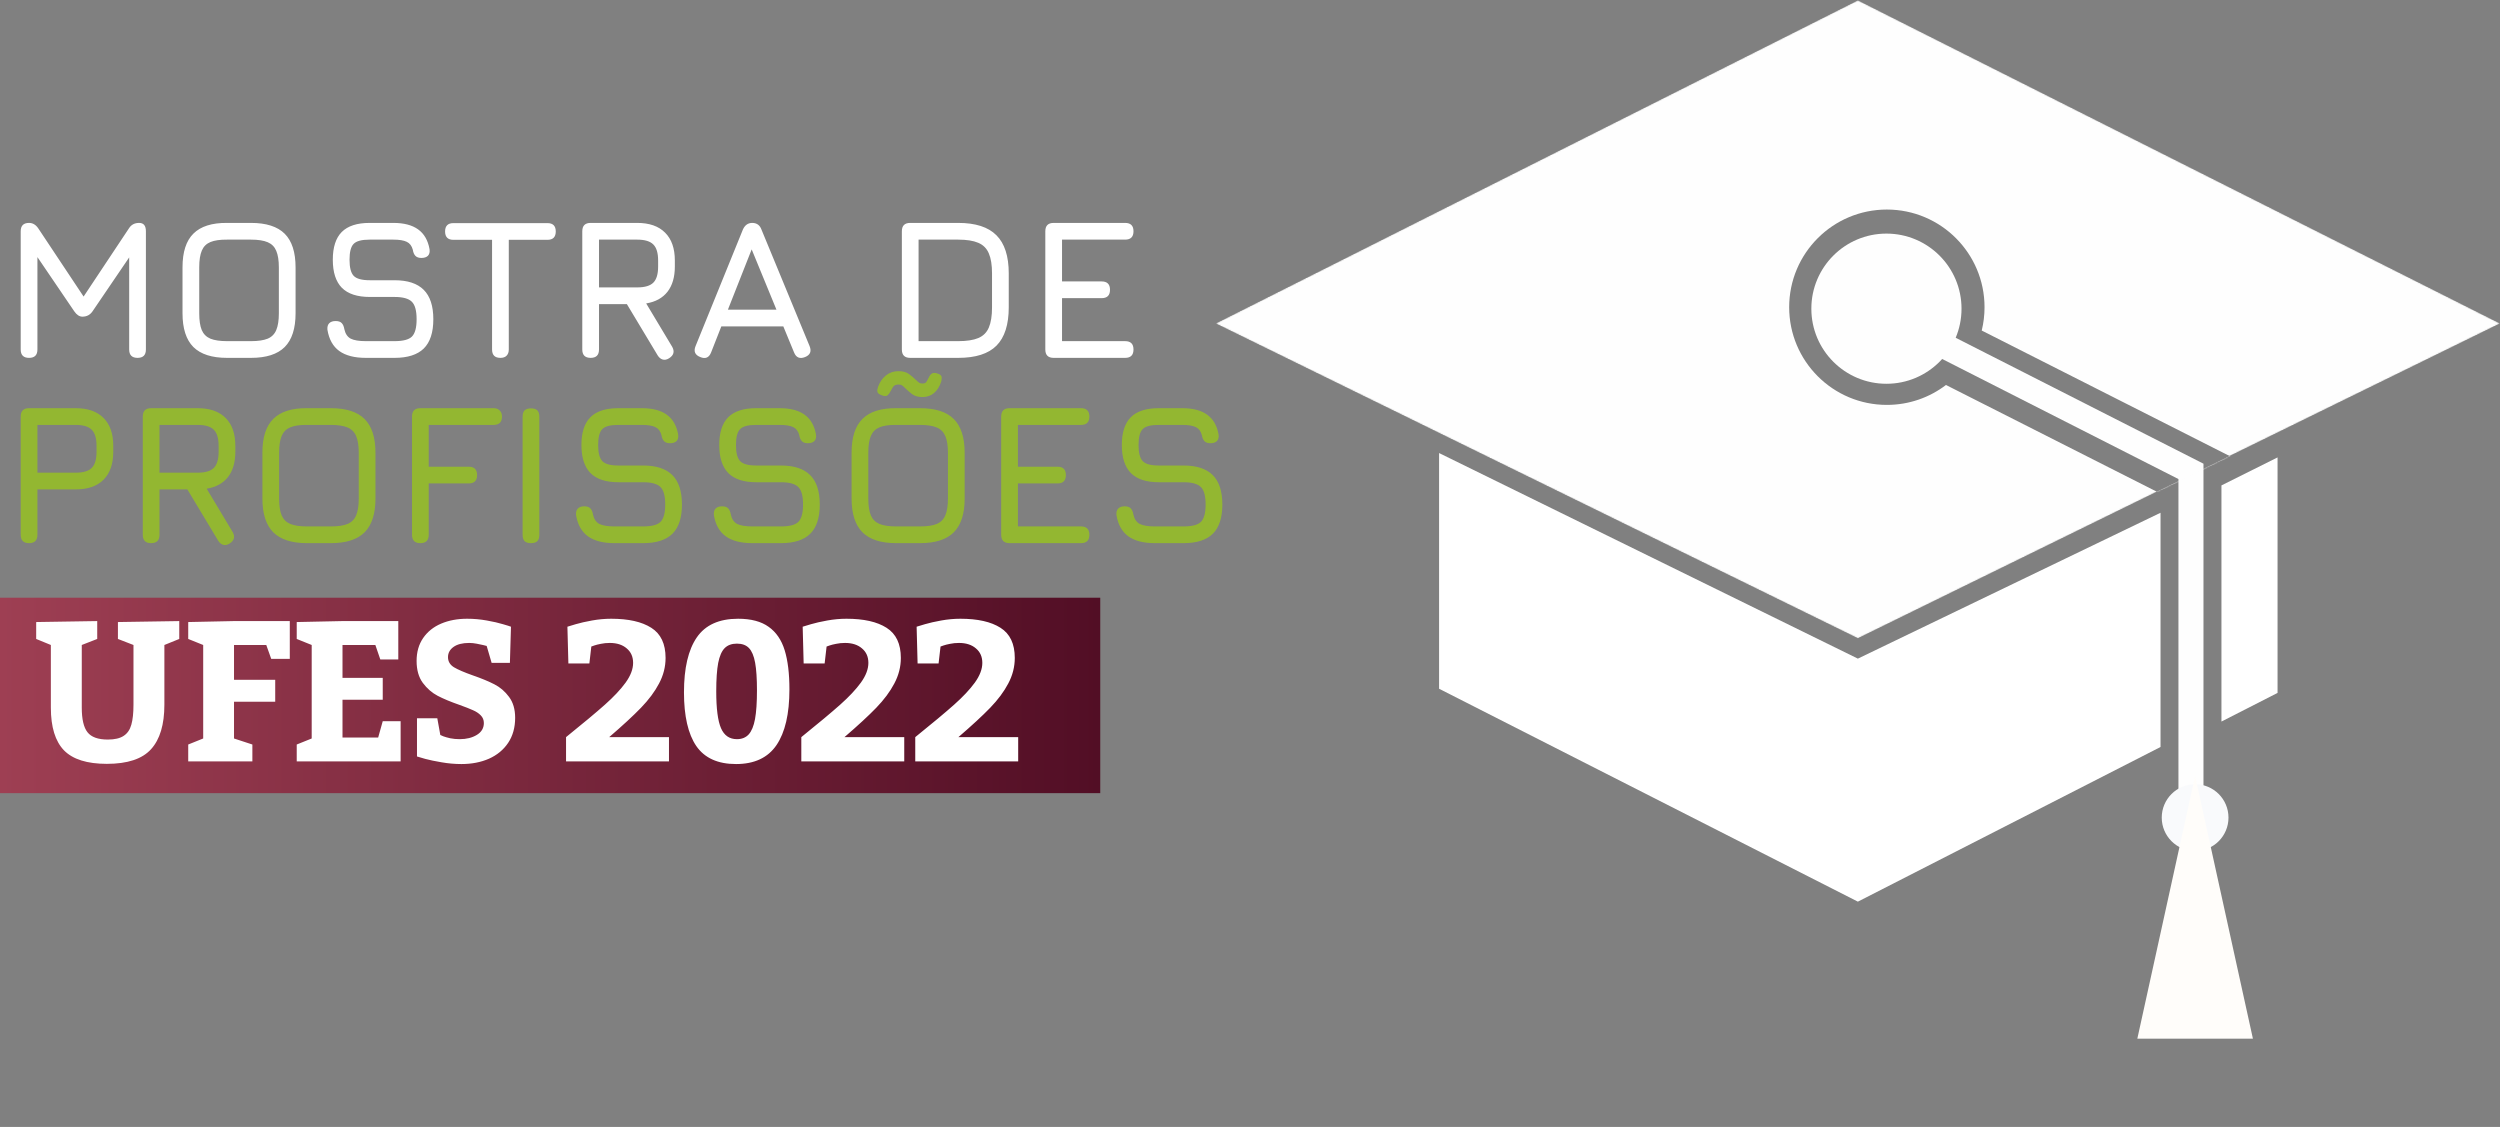 <svg width="1970" height="888" viewBox="0 0 1970 888" fill="none" xmlns="http://www.w3.org/2000/svg">
<rect x="0" y="0" width="1970" height="888" fill="#808080" stroke="none"/>
<rect y="471" width="867" height="154" fill="url(#paint0_linear_276_36)"/>
<circle cx="1486.51" cy="243.245" r="59.168" fill="#FEFEFE"/>
<path d="M1525.95 269.542L1726.47 371.442V637.697" stroke="#FEFEFE" stroke-width="19.723"/>
<mask id="mask0_276_36" style="mask-type:alpha" maskUnits="userSpaceOnUse" x="958" y="0" width="1012" height="503">
<path fill-rule="evenodd" clip-rule="evenodd" d="M1464 0.265L958 254.897L1464 503L1970 254.897L1464 0.265Z" fill="white"/>
</mask>
<g mask="url(#mask0_276_36)">
<path fill-rule="evenodd" clip-rule="evenodd" d="M1464 0.265L958 254.897L1464 503L1970 254.897L1464 0.265ZM1561.6 260.461C1563.05 254.575 1563.81 248.422 1563.81 242.092C1563.81 199.584 1529.35 165.124 1486.84 165.124C1444.33 165.124 1409.87 199.584 1409.87 242.092C1409.87 284.6 1444.33 319.059 1486.84 319.059C1504.35 319.059 1520.5 313.211 1533.43 303.362L1752.48 414.251L1775.52 368.749L1561.6 260.461Z" fill="#FEFEFE"/>
</g>
<path d="M1134 542.733V357L1464 519L1702.5 404.053V588.631L1464 710.5L1134 542.733Z" fill="white"/>
<path d="M1750.5 568.582V382.505L1794.71 360.442V546.02L1750.5 568.582Z" fill="white"/>
<circle cx="1729.75" cy="644.271" r="26.297" fill="#F9FAFC"/>
<path d="M1729.75 611.4L1775.3 818.487H1684.21L1729.75 611.4Z" fill="#FFFDFA"/>
<path d="M22.901 282C18.509 282 16.313 279.804 16.313 275.412V182.241C16.313 177.849 18.509 175.653 22.901 175.653C25.776 175.653 28.181 177.065 30.116 179.888L67.133 235.571L64.31 236.042L101.641 179.888C103.419 177.065 106.085 175.653 109.64 175.653C113.196 175.653 114.973 177.849 114.973 182.241V275.412C114.973 279.804 112.778 282 108.386 282C103.994 282 101.798 279.804 101.798 275.412V195.417L105.876 196.829L72.937 245.296C71.002 248.12 68.336 249.531 64.937 249.531C62.584 249.531 60.441 248.12 58.506 245.296L25.567 196.829L29.488 197.927V275.412C29.488 279.804 27.293 282 22.901 282ZM178.956 282C166.983 282 158.121 279.15 152.37 273.451C146.671 267.7 143.821 258.838 143.821 246.865V210.632C143.821 198.554 146.697 189.692 152.448 184.045C158.199 178.346 167.035 175.549 178.956 175.653H197.779C209.804 175.653 218.666 178.503 224.365 184.202C230.064 189.901 232.914 198.763 232.914 210.789V246.865C232.914 258.838 230.064 267.7 224.365 273.451C218.666 279.15 209.804 282 197.779 282H178.956ZM178.956 268.824H197.779C203.373 268.824 207.765 268.171 210.954 266.864C214.144 265.504 216.392 263.23 217.699 260.041C219.058 256.851 219.738 252.459 219.738 246.865V210.789C219.738 205.246 219.058 200.881 217.699 197.691C216.392 194.502 214.144 192.228 210.954 190.868C207.765 189.509 203.373 188.829 197.779 188.829H178.956C173.414 188.777 169.048 189.404 165.859 190.711C162.67 192.018 160.395 194.267 159.036 197.456C157.676 200.645 156.997 205.037 156.997 210.632V246.865C156.997 252.459 157.65 256.851 158.957 260.041C160.317 263.23 162.591 265.504 165.781 266.864C168.97 268.171 173.362 268.824 178.956 268.824ZM288.289 282C279.348 282 272.368 280.196 267.349 276.589C262.382 272.981 259.271 267.413 258.016 259.884C257.807 257.583 258.278 255.858 259.428 254.708C260.578 253.557 262.251 252.982 264.447 252.982C266.643 252.982 268.238 253.505 269.231 254.551C270.277 255.596 270.983 257.217 271.349 259.413C272.133 263.021 273.806 265.504 276.368 266.864C278.982 268.171 282.956 268.824 288.289 268.824H310.876C317.621 268.824 322.196 267.622 324.601 265.217C327.058 262.759 328.287 258.211 328.287 251.57C328.287 244.826 327.032 240.225 324.522 237.767C322.013 235.258 317.464 234.003 310.876 234.003H291.426C281.544 234.003 274.198 231.598 269.388 226.788C264.63 221.925 262.251 214.553 262.251 204.671C262.251 194.842 264.604 187.548 269.31 182.79C274.068 178.032 281.388 175.653 291.269 175.653H309.935C318.248 175.653 324.757 177.353 329.463 180.751C334.221 184.15 337.227 189.352 338.482 196.358C338.796 198.606 338.378 200.332 337.227 201.534C336.077 202.684 334.352 203.26 332.051 203.26C329.96 203.26 328.391 202.711 327.346 201.613C326.3 200.515 325.62 198.92 325.306 196.829C324.47 193.744 322.875 191.652 320.522 190.555C318.17 189.404 314.64 188.829 309.935 188.829H291.269C284.995 188.829 280.786 189.953 278.643 192.201C276.499 194.397 275.427 198.554 275.427 204.671C275.427 210.841 276.525 215.076 278.721 217.376C280.917 219.677 285.152 220.827 291.426 220.827H310.876C321.176 220.827 328.836 223.337 333.855 228.356C338.927 233.375 341.462 241.114 341.462 251.57C341.462 261.975 338.953 269.661 333.933 274.628C328.914 279.543 321.228 282 310.876 282H288.289ZM394.334 282C392.138 282 390.491 281.451 389.393 280.353C388.295 279.255 387.746 277.608 387.746 275.412V188.986H357.317C355.121 188.986 353.474 188.437 352.376 187.339C351.278 186.241 350.729 184.594 350.729 182.398C350.729 180.202 351.278 178.555 352.376 177.457C353.474 176.359 355.121 175.81 357.317 175.81H431.352C433.548 175.81 435.194 176.359 436.292 177.457C437.39 178.555 437.939 180.202 437.939 182.398C437.939 184.594 437.39 186.241 436.292 187.339C435.194 188.437 433.548 188.986 431.352 188.986H400.922V275.412C400.922 277.504 400.347 279.124 399.197 280.275C398.099 281.425 396.478 282 394.334 282ZM527.229 282.314C525.504 283.412 523.857 283.752 522.289 283.333C520.72 282.915 519.387 281.843 518.289 280.118L493.976 239.65H472.017V275.412C472.017 279.804 469.821 282 465.429 282C461.037 282 458.841 279.804 458.841 275.412V182.241C458.841 177.849 461.037 175.653 465.429 175.653H502.133C511.701 175.653 519.021 178.215 524.092 183.339C529.216 188.411 531.778 195.731 531.778 205.299V210.004C531.778 218.318 529.844 224.958 525.975 229.925C522.106 234.839 516.511 237.898 509.191 239.101L529.739 273.373C531.726 277.033 530.889 280.013 527.229 282.314ZM472.017 226.474H502.133C508.093 226.474 512.328 225.219 514.838 222.709C517.348 220.2 518.602 215.965 518.602 210.004V205.299C518.602 199.391 517.348 195.182 514.838 192.672C512.328 190.11 508.093 188.829 502.133 188.829H472.017V226.474ZM551.855 281.373C547.673 279.752 546.418 276.876 548.091 272.746L585.422 180.83C586.991 177.379 589.448 175.653 592.794 175.653H593.108C596.506 175.81 598.807 177.536 600.009 180.83L637.968 272.746C639.641 276.876 638.438 279.752 634.36 281.373C630.23 282.993 627.354 281.791 625.733 277.765L617.263 257.217H568.403L560.325 277.765C558.705 281.843 555.881 283.046 551.855 281.373ZM573.58 244.041H611.852L592.324 196.515L573.58 244.041ZM717.252 282C712.86 282 710.664 279.804 710.664 275.412V182.241C710.664 177.849 712.86 175.653 717.252 175.653H755.054C768.7 175.653 778.739 178.895 785.17 185.378C791.653 191.809 794.895 201.848 794.895 215.494V242.159C794.895 255.805 791.679 265.87 785.248 272.354C778.87 278.785 768.805 282 755.054 282H717.252ZM723.84 268.824H755.054C761.746 268.824 767.027 268.014 770.896 266.393C774.818 264.72 777.589 261.949 779.209 258.08C780.883 254.159 781.719 248.852 781.719 242.159V215.494C781.719 208.854 780.883 203.599 779.209 199.73C777.589 195.809 774.818 193.012 770.896 191.339C767.027 189.666 761.746 188.829 755.054 188.829H723.84V268.824ZM830.297 282C825.905 282 823.709 279.804 823.709 275.412V182.241C823.709 177.849 825.905 175.653 830.297 175.653H886.607C890.999 175.653 893.195 177.849 893.195 182.241C893.195 186.633 890.999 188.829 886.607 188.829H836.885V221.768H868.099C872.491 221.768 874.687 223.964 874.687 228.356C874.687 232.748 872.491 234.944 868.099 234.944H836.885V268.824H886.607C890.999 268.824 893.195 271.02 893.195 275.412C893.195 279.804 890.999 282 886.607 282H830.297Z" fill="white"/>
<path d="M22.901 428C18.509 428 16.313 425.804 16.313 421.412V328.241C16.313 323.849 18.509 321.653 22.901 321.653H59.604C69.172 321.653 76.492 324.215 81.564 329.339C86.688 334.411 89.249 341.731 89.249 351.299V356.004C89.249 365.572 86.688 372.918 81.564 378.042C76.492 383.114 69.172 385.65 59.604 385.65H29.488V421.412C29.488 425.804 27.293 428 22.901 428ZM29.488 372.474H59.604C65.565 372.474 69.8 371.219 72.309 368.709C74.819 366.2 76.074 361.965 76.074 356.004V351.299C76.074 345.391 74.819 341.182 72.309 338.672C69.8 336.11 65.565 334.829 59.604 334.829H29.488V372.474ZM180.896 428.314C179.171 429.412 177.524 429.752 175.955 429.333C174.387 428.915 173.053 427.843 171.955 426.118L147.643 385.65H125.684V421.412C125.684 425.804 123.488 428 119.096 428C114.704 428 112.508 425.804 112.508 421.412V328.241C112.508 323.849 114.704 321.653 119.096 321.653H155.799C165.368 321.653 172.687 324.215 177.759 329.339C182.883 334.411 185.445 341.731 185.445 351.299V356.004C185.445 364.318 183.51 370.958 179.641 375.925C175.772 380.839 170.178 383.898 162.858 385.101L183.406 419.373C185.392 423.033 184.556 426.013 180.896 428.314ZM125.684 372.474H155.799C161.76 372.474 165.995 371.219 168.505 368.709C171.014 366.2 172.269 361.965 172.269 356.004V351.299C172.269 345.391 171.014 341.182 168.505 338.672C165.995 336.11 161.76 334.829 155.799 334.829H125.684V372.474ZM241.912 428C229.939 428 221.077 425.15 215.325 419.451C209.626 413.7 206.777 404.838 206.777 392.865V356.632C206.777 344.554 209.652 335.692 215.404 330.045C221.155 324.346 229.991 321.549 241.912 321.653H260.734C272.76 321.653 281.622 324.503 287.321 330.202C293.02 335.901 295.87 344.763 295.87 356.789V392.865C295.87 404.838 293.02 413.7 287.321 419.451C281.622 425.15 272.76 428 260.734 428H241.912ZM241.912 414.824H260.734C266.329 414.824 270.721 414.171 273.91 412.864C277.099 411.504 279.348 409.23 280.655 406.041C282.014 402.851 282.694 398.459 282.694 392.865V356.789C282.694 351.246 282.014 346.881 280.655 343.691C279.348 340.502 277.099 338.228 273.91 336.868C270.721 335.509 266.329 334.829 260.734 334.829H241.912C236.37 334.777 232.004 335.404 228.815 336.711C225.625 338.018 223.351 340.267 221.992 343.456C220.632 346.645 219.952 351.037 219.952 356.632V392.865C219.952 398.459 220.606 402.851 221.913 406.041C223.273 409.23 225.547 411.504 228.736 412.864C231.926 414.171 236.318 414.824 241.912 414.824ZM331.246 428C326.854 428 324.658 425.804 324.658 421.412V328.241C324.658 323.849 326.854 321.653 331.246 321.653H388.968C391.007 321.653 392.602 322.255 393.752 323.457C394.955 324.608 395.556 326.202 395.556 328.241C395.556 332.633 393.36 334.829 388.968 334.829H337.834V367.768H369.361C373.753 367.768 375.949 369.964 375.949 374.356C375.949 378.748 373.753 380.944 369.361 380.944H337.834V421.412C337.834 425.804 335.638 428 331.246 428ZM418.404 428C416.156 428 414.482 427.477 413.385 426.431C412.339 425.333 411.816 423.66 411.816 421.412V328.398C411.816 326.098 412.339 324.425 413.385 323.379C414.482 322.333 416.156 321.81 418.404 321.81C420.704 321.81 422.377 322.333 423.423 323.379C424.469 324.425 424.992 326.098 424.992 328.398V421.412C424.992 423.66 424.469 425.333 423.423 426.431C422.377 427.477 420.704 428 418.404 428ZM484.203 428C475.262 428 468.282 426.196 463.263 422.589C458.296 418.981 455.185 413.413 453.93 405.884C453.721 403.583 454.191 401.858 455.342 400.708C456.492 399.557 458.165 398.982 460.361 398.982C462.557 398.982 464.151 399.505 465.145 400.551C466.191 401.596 466.896 403.217 467.262 405.413C468.047 409.021 469.72 411.504 472.282 412.864C474.896 414.171 478.87 414.824 484.203 414.824H506.789C513.534 414.824 518.109 413.622 520.514 411.217C522.971 408.759 524.2 404.211 524.2 397.57C524.2 390.826 522.945 386.225 520.436 383.767C517.926 381.258 513.377 380.003 506.789 380.003H487.34C477.458 380.003 470.112 377.598 465.302 372.788C460.544 367.925 458.165 360.553 458.165 350.671C458.165 340.842 460.518 333.548 465.223 328.79C469.981 324.032 477.301 321.653 487.183 321.653H505.848C514.162 321.653 520.671 323.353 525.377 326.751C530.134 330.15 533.141 335.352 534.396 342.358C534.709 344.606 534.291 346.332 533.141 347.534C531.991 348.684 530.265 349.26 527.965 349.26C525.873 349.26 524.305 348.711 523.259 347.613C522.213 346.515 521.534 344.92 521.22 342.829C520.383 339.744 518.789 337.652 516.436 336.555C514.083 335.404 510.554 334.829 505.848 334.829H487.183C480.909 334.829 476.7 335.953 474.556 338.201C472.412 340.397 471.341 344.554 471.341 350.671C471.341 356.841 472.439 361.076 474.634 363.376C476.83 365.677 481.065 366.827 487.34 366.827H506.789C517.089 366.827 524.749 369.337 529.768 374.356C534.84 379.375 537.376 387.114 537.376 397.57C537.376 407.975 534.866 415.661 529.847 420.628C524.828 425.543 517.142 428 506.789 428H484.203ZM592.805 428C583.864 428 576.884 426.196 571.865 422.589C566.898 418.981 563.787 413.413 562.532 405.884C562.323 403.583 562.794 401.858 563.944 400.708C565.094 399.557 566.767 398.982 568.963 398.982C571.159 398.982 572.754 399.505 573.747 400.551C574.793 401.596 575.499 403.217 575.865 405.413C576.649 409.021 578.322 411.504 580.884 412.864C583.498 414.171 587.472 414.824 592.805 414.824H615.392C622.137 414.824 626.712 413.622 629.117 411.217C631.574 408.759 632.803 404.211 632.803 397.57C632.803 390.826 631.548 386.225 629.038 383.767C626.529 381.258 621.98 380.003 615.392 380.003H595.942C586.06 380.003 578.714 377.598 573.904 372.788C569.146 367.925 566.767 360.553 566.767 350.671C566.767 340.842 569.12 333.548 573.826 328.79C578.584 324.032 585.904 321.653 595.785 321.653H614.451C622.764 321.653 629.273 323.353 633.979 326.751C638.737 330.15 641.743 335.352 642.998 342.358C643.312 344.606 642.894 346.332 641.743 347.534C640.593 348.684 638.868 349.26 636.567 349.26C634.476 349.26 632.907 348.711 631.862 347.613C630.816 346.515 630.136 344.92 629.822 342.829C628.986 339.744 627.391 337.652 625.038 336.555C622.686 335.404 619.156 334.829 614.451 334.829H595.785C589.511 334.829 585.302 335.953 583.159 338.201C581.015 340.397 579.943 344.554 579.943 350.671C579.943 356.841 581.041 361.076 583.237 363.376C585.433 365.677 589.668 366.827 595.942 366.827H615.392C625.692 366.827 633.352 369.337 638.371 374.356C643.443 379.375 645.978 387.114 645.978 397.57C645.978 407.975 643.469 415.661 638.449 420.628C633.43 425.543 625.744 428 615.392 428H592.805ZM706.192 428C694.219 428 685.356 425.15 679.605 419.451C673.906 413.7 671.057 404.838 671.057 392.865V356.632C671.057 344.554 673.932 335.692 679.684 330.045C685.435 324.346 694.271 321.549 706.192 321.653H725.014C737.04 321.653 745.902 324.503 751.601 330.202C757.3 335.901 760.149 344.763 760.149 356.789V392.865C760.149 404.838 757.3 413.7 751.601 419.451C745.902 425.15 737.04 428 725.014 428H706.192ZM706.192 414.824H725.014C730.609 414.824 735 414.171 738.19 412.864C741.379 411.504 743.627 409.23 744.934 406.041C746.294 402.851 746.974 398.459 746.974 392.865V356.789C746.974 351.246 746.294 346.881 744.934 343.691C743.627 340.502 741.379 338.228 738.19 336.868C735 335.509 730.609 334.829 725.014 334.829H706.192C700.65 334.777 696.284 335.404 693.094 336.711C689.905 338.018 687.631 340.267 686.271 343.456C684.912 346.645 684.232 351.037 684.232 356.632V392.865C684.232 398.459 684.886 402.851 686.193 406.041C687.552 409.23 689.827 411.504 693.016 412.864C696.205 414.171 700.597 414.824 706.192 414.824ZM726.896 312.87C723.446 312.87 720.701 312.085 718.662 310.517C716.675 308.948 715.08 307.589 713.878 306.439C712.57 305.079 711.551 304.164 710.819 303.694C710.087 303.223 709.198 302.988 708.152 302.988C705.956 302.988 704.44 303.668 703.604 305.027C702.767 306.386 702.218 307.354 701.957 307.929C701.277 309.393 700.44 310.569 699.447 311.458C698.506 312.295 696.937 312.295 694.741 311.458C692.702 310.726 691.578 309.785 691.369 308.635C691.212 307.432 691.395 306.151 691.918 304.792C693.277 301.08 695.343 298.099 698.114 295.851C700.885 293.603 704.179 292.479 707.996 292.479C711.551 292.479 714.348 293.263 716.387 294.832C718.479 296.4 720.152 297.812 721.406 299.067C722.766 300.374 723.759 301.236 724.387 301.655C725.066 302.021 725.851 302.204 726.74 302.204C728.203 302.204 729.197 301.89 729.72 301.263C730.295 300.583 730.87 299.589 731.445 298.282C732.177 296.609 733.014 295.38 733.955 294.596C734.948 293.76 736.412 293.629 738.347 294.204C740.752 294.884 741.98 295.903 742.033 297.263C742.085 298.622 741.954 299.799 741.641 300.792C740.386 304.609 738.504 307.589 735.994 309.733C733.536 311.824 730.504 312.87 726.896 312.87ZM795.526 428C791.134 428 788.938 425.804 788.938 421.412V328.241C788.938 323.849 791.134 321.653 795.526 321.653H851.836C856.228 321.653 858.424 323.849 858.424 328.241C858.424 332.633 856.228 334.829 851.836 334.829H802.114V367.768H833.327C837.719 367.768 839.915 369.964 839.915 374.356C839.915 378.748 837.719 380.944 833.327 380.944H802.114V414.824H851.836C856.228 414.824 858.424 417.02 858.424 421.412C858.424 425.804 856.228 428 851.836 428H795.526ZM910.035 428C901.094 428 894.114 426.196 889.095 422.589C884.128 418.981 881.017 413.413 879.762 405.884C879.553 403.583 880.024 401.858 881.174 400.708C882.324 399.557 883.997 398.982 886.193 398.982C888.389 398.982 889.984 399.505 890.977 400.551C892.023 401.596 892.729 403.217 893.095 405.413C893.879 409.021 895.552 411.504 898.114 412.864C900.728 414.171 904.702 414.824 910.035 414.824H932.622C939.366 414.824 943.941 413.622 946.346 411.217C948.804 408.759 950.032 404.211 950.032 397.57C950.032 390.826 948.778 386.225 946.268 383.767C943.758 381.258 939.21 380.003 932.622 380.003H913.172C903.29 380.003 895.944 377.598 891.134 372.788C886.376 367.925 883.997 360.553 883.997 350.671C883.997 340.842 886.35 333.548 891.056 328.79C895.814 324.032 903.133 321.653 913.015 321.653H931.681C939.994 321.653 946.503 323.353 951.209 326.751C955.967 330.15 958.973 335.352 960.228 342.358C960.542 344.606 960.123 346.332 958.973 347.534C957.823 348.684 956.097 349.26 953.797 349.26C951.706 349.26 950.137 348.711 949.091 347.613C948.046 346.515 947.366 344.92 947.052 342.829C946.216 339.744 944.621 337.652 942.268 336.555C939.915 335.404 936.386 334.829 931.681 334.829H913.015C906.741 334.829 902.532 335.953 900.388 338.201C898.245 340.397 897.173 344.554 897.173 350.671C897.173 356.841 898.271 361.076 900.467 363.376C902.663 365.677 906.898 366.827 913.172 366.827H932.622C942.922 366.827 950.581 369.337 955.601 374.356C960.672 379.375 963.208 387.114 963.208 397.57C963.208 407.975 960.699 415.661 955.679 420.628C950.66 425.543 942.974 428 932.622 428H910.035Z" fill="#93B731"/>
<path d="M64.434 557.647C64.434 566.735 65.941 573.194 68.953 577.023C71.966 580.853 77.301 582.768 84.96 582.768C90.372 582.768 94.534 581.797 97.444 579.857C100.405 577.917 102.422 574.981 103.495 571.05C104.618 567.118 105.18 561.859 105.18 555.272V508.247L92.925 503.498V490.172L141.253 489.406V503.498L129.535 508.247V555.272C129.535 570.947 126.037 582.64 119.042 590.35C112.098 598.06 100.482 601.915 84.194 601.915C68.621 601.915 57.363 598.366 50.419 591.269C43.526 584.121 40.079 572.913 40.079 557.647V508.247L28.514 503.498V490.172L76.612 489.406V503.498L64.434 508.247V557.647ZM148.323 586.674L160.118 581.925V508.247L148.323 503.498V490.172L184.397 489.406H228.358V519.199H213.73L209.824 508.247H184.397V535.666H216.87V552.975H184.397V581.925L198.872 586.674V600H148.323V586.674ZM301.602 551.366H269.894V581.159H298.002L301.602 568.292H315.694V600H233.821V586.674L245.615 581.925V508.247L233.821 503.498V490.172L269.894 489.406H313.856V519.659H299.687L295.781 508.247H269.894V534.134H301.602V551.366ZM346.966 579.168C347.273 579.372 348.09 579.73 349.417 580.24C350.796 580.751 352.608 581.261 354.855 581.772C357.102 582.231 359.578 582.461 362.284 582.461C367.594 582.461 372.087 581.338 375.764 579.091C379.44 576.845 381.278 573.73 381.278 569.748C381.278 567.348 380.461 565.331 378.827 563.697C377.244 562.063 375.202 560.71 372.7 559.638C370.249 558.515 366.675 557.11 361.978 555.425C355.085 553.026 349.392 550.651 344.899 548.303C340.405 545.954 336.499 542.559 333.181 538.116C329.913 533.674 328.279 527.905 328.279 520.807C328.279 513.812 329.989 507.813 333.41 502.809C336.882 497.754 341.631 493.95 347.656 491.397C353.681 488.844 360.497 487.568 368.105 487.568C373.313 487.568 378.47 488.028 383.576 488.947C388.733 489.866 392.971 490.836 396.289 491.857C399.659 492.827 401.778 493.491 402.646 493.848L401.804 522.339H387.405L383.499 509.013C383.091 508.911 382.197 508.681 380.819 508.324C379.44 507.966 377.73 507.609 375.687 507.251C373.645 506.843 371.653 506.639 369.713 506.639C364.403 506.639 360.293 507.685 357.382 509.779C354.472 511.872 353.017 514.553 353.017 517.82C353.017 521.19 354.574 523.845 357.689 525.786C360.855 527.675 365.833 529.819 372.624 532.219C379.517 534.619 385.184 536.968 389.626 539.265C394.119 541.563 397.949 544.856 401.115 549.145C404.331 553.434 405.94 558.923 405.94 565.612C405.94 573.271 404.102 579.857 400.425 585.372C396.749 590.835 391.72 594.996 385.337 597.856C378.955 600.664 371.705 602.068 363.586 602.068C358.378 602.068 353.17 601.608 347.962 600.689C342.805 599.821 338.516 598.928 335.095 598.009C331.674 597.039 329.504 596.4 328.585 596.094V565.995H344.592L346.966 579.168ZM446.044 580.853C459.524 569.977 469.736 561.45 476.68 555.272C483.624 549.094 489.062 543.299 492.993 537.887C496.925 532.423 498.891 527.241 498.891 522.339C498.891 517.54 497.206 513.736 493.836 510.928C490.517 508.068 486.075 506.639 480.509 506.639C478.007 506.639 475.684 506.868 473.54 507.328C471.395 507.736 469.659 508.17 468.332 508.63C467.055 509.089 466.264 509.37 465.957 509.472L464.426 522.799H447.883L447.117 493.848C448.036 493.542 450.231 492.878 453.703 491.857C457.175 490.836 461.439 489.866 466.494 488.947C471.599 488.028 476.654 487.568 481.658 487.568C495.24 487.568 505.758 489.942 513.213 494.691C520.718 499.439 524.471 507.353 524.471 518.433C524.471 525.428 522.761 532.143 519.34 538.576C515.97 545.009 511.221 551.392 505.094 557.723C498.967 564.054 490.619 571.764 480.05 580.853H527.152V600H446.044V580.853ZM581.631 487.568C591.791 487.568 599.808 489.687 605.679 493.925C611.602 498.112 615.815 504.264 618.317 512.383C620.818 520.501 622.069 530.789 622.069 543.248C622.069 562.497 618.674 577.126 611.883 587.133C605.092 597.09 594.472 602.068 580.022 602.068C565.675 602.068 555.233 597.345 548.698 587.899C542.213 578.402 538.971 564.284 538.971 545.546C538.971 526.501 542.341 512.076 549.081 502.273C555.82 492.47 566.67 487.568 581.631 487.568ZM580.712 507.175C576.627 507.175 573.41 508.349 571.061 510.698C568.713 513.046 567.002 516.952 565.93 522.416C564.909 527.828 564.398 535.283 564.398 544.78C564.398 558.361 565.649 568.037 568.151 573.807C570.653 579.576 574.84 582.461 580.712 582.461C584.592 582.461 587.681 581.21 589.979 578.708C592.276 576.155 593.936 572.122 594.957 566.607C595.978 561.042 596.489 553.511 596.489 544.014C596.489 534.721 596.004 527.445 595.034 522.186C594.064 516.876 592.455 513.046 590.209 510.698C587.962 508.349 584.796 507.175 580.712 507.175ZM631.438 580.853C644.917 569.977 655.129 561.45 662.073 555.272C669.017 549.094 674.455 543.299 678.387 537.887C682.318 532.423 684.284 527.241 684.284 522.339C684.284 517.54 682.599 513.736 679.229 510.928C675.91 508.068 671.468 506.639 665.903 506.639C663.401 506.639 661.077 506.868 658.933 507.328C656.789 507.736 655.053 508.17 653.725 508.63C652.449 509.089 651.657 509.37 651.351 509.472L649.819 522.799H633.276L632.51 493.848C633.429 493.542 635.625 492.878 639.097 491.857C642.569 490.836 646.832 489.866 651.887 488.947C656.993 488.028 662.048 487.568 667.051 487.568C680.633 487.568 691.151 489.942 698.606 494.691C706.112 499.439 709.864 507.353 709.864 518.433C709.864 525.428 708.154 532.143 704.733 538.576C701.363 545.009 696.615 551.392 690.487 557.723C684.36 564.054 676.012 571.764 665.443 580.853H712.545V600H631.438V580.853ZM721.224 580.853C734.704 569.977 744.915 561.45 751.859 555.272C758.803 549.094 764.241 543.299 768.173 537.887C772.104 532.423 774.07 527.241 774.07 522.339C774.07 517.54 772.385 513.736 769.015 510.928C765.696 508.068 761.254 506.639 755.689 506.639C753.187 506.639 750.864 506.868 748.719 507.328C746.575 507.736 744.839 508.17 743.511 508.63C742.235 509.089 741.443 509.37 741.137 509.472L739.605 522.799H723.062L722.296 493.848C723.215 493.542 725.411 492.878 728.883 491.857C732.355 490.836 736.618 489.866 741.673 488.947C746.779 488.028 751.834 487.568 756.838 487.568C770.419 487.568 780.938 489.942 788.392 494.691C795.898 499.439 799.651 507.353 799.651 518.433C799.651 525.428 797.94 532.143 794.519 538.576C791.149 545.009 786.401 551.392 780.274 557.723C774.147 564.054 765.799 571.764 755.229 580.853H802.331V600H721.224V580.853Z" fill="white"/>
<defs>
<linearGradient id="paint0_linear_276_36" x1="0" y1="548" x2="867" y2="548" gradientUnits="userSpaceOnUse">
<stop stop-color="#9E3F53"/>
<stop offset="1" stop-color="#520E25"/>
</linearGradient>
</defs>
</svg>
